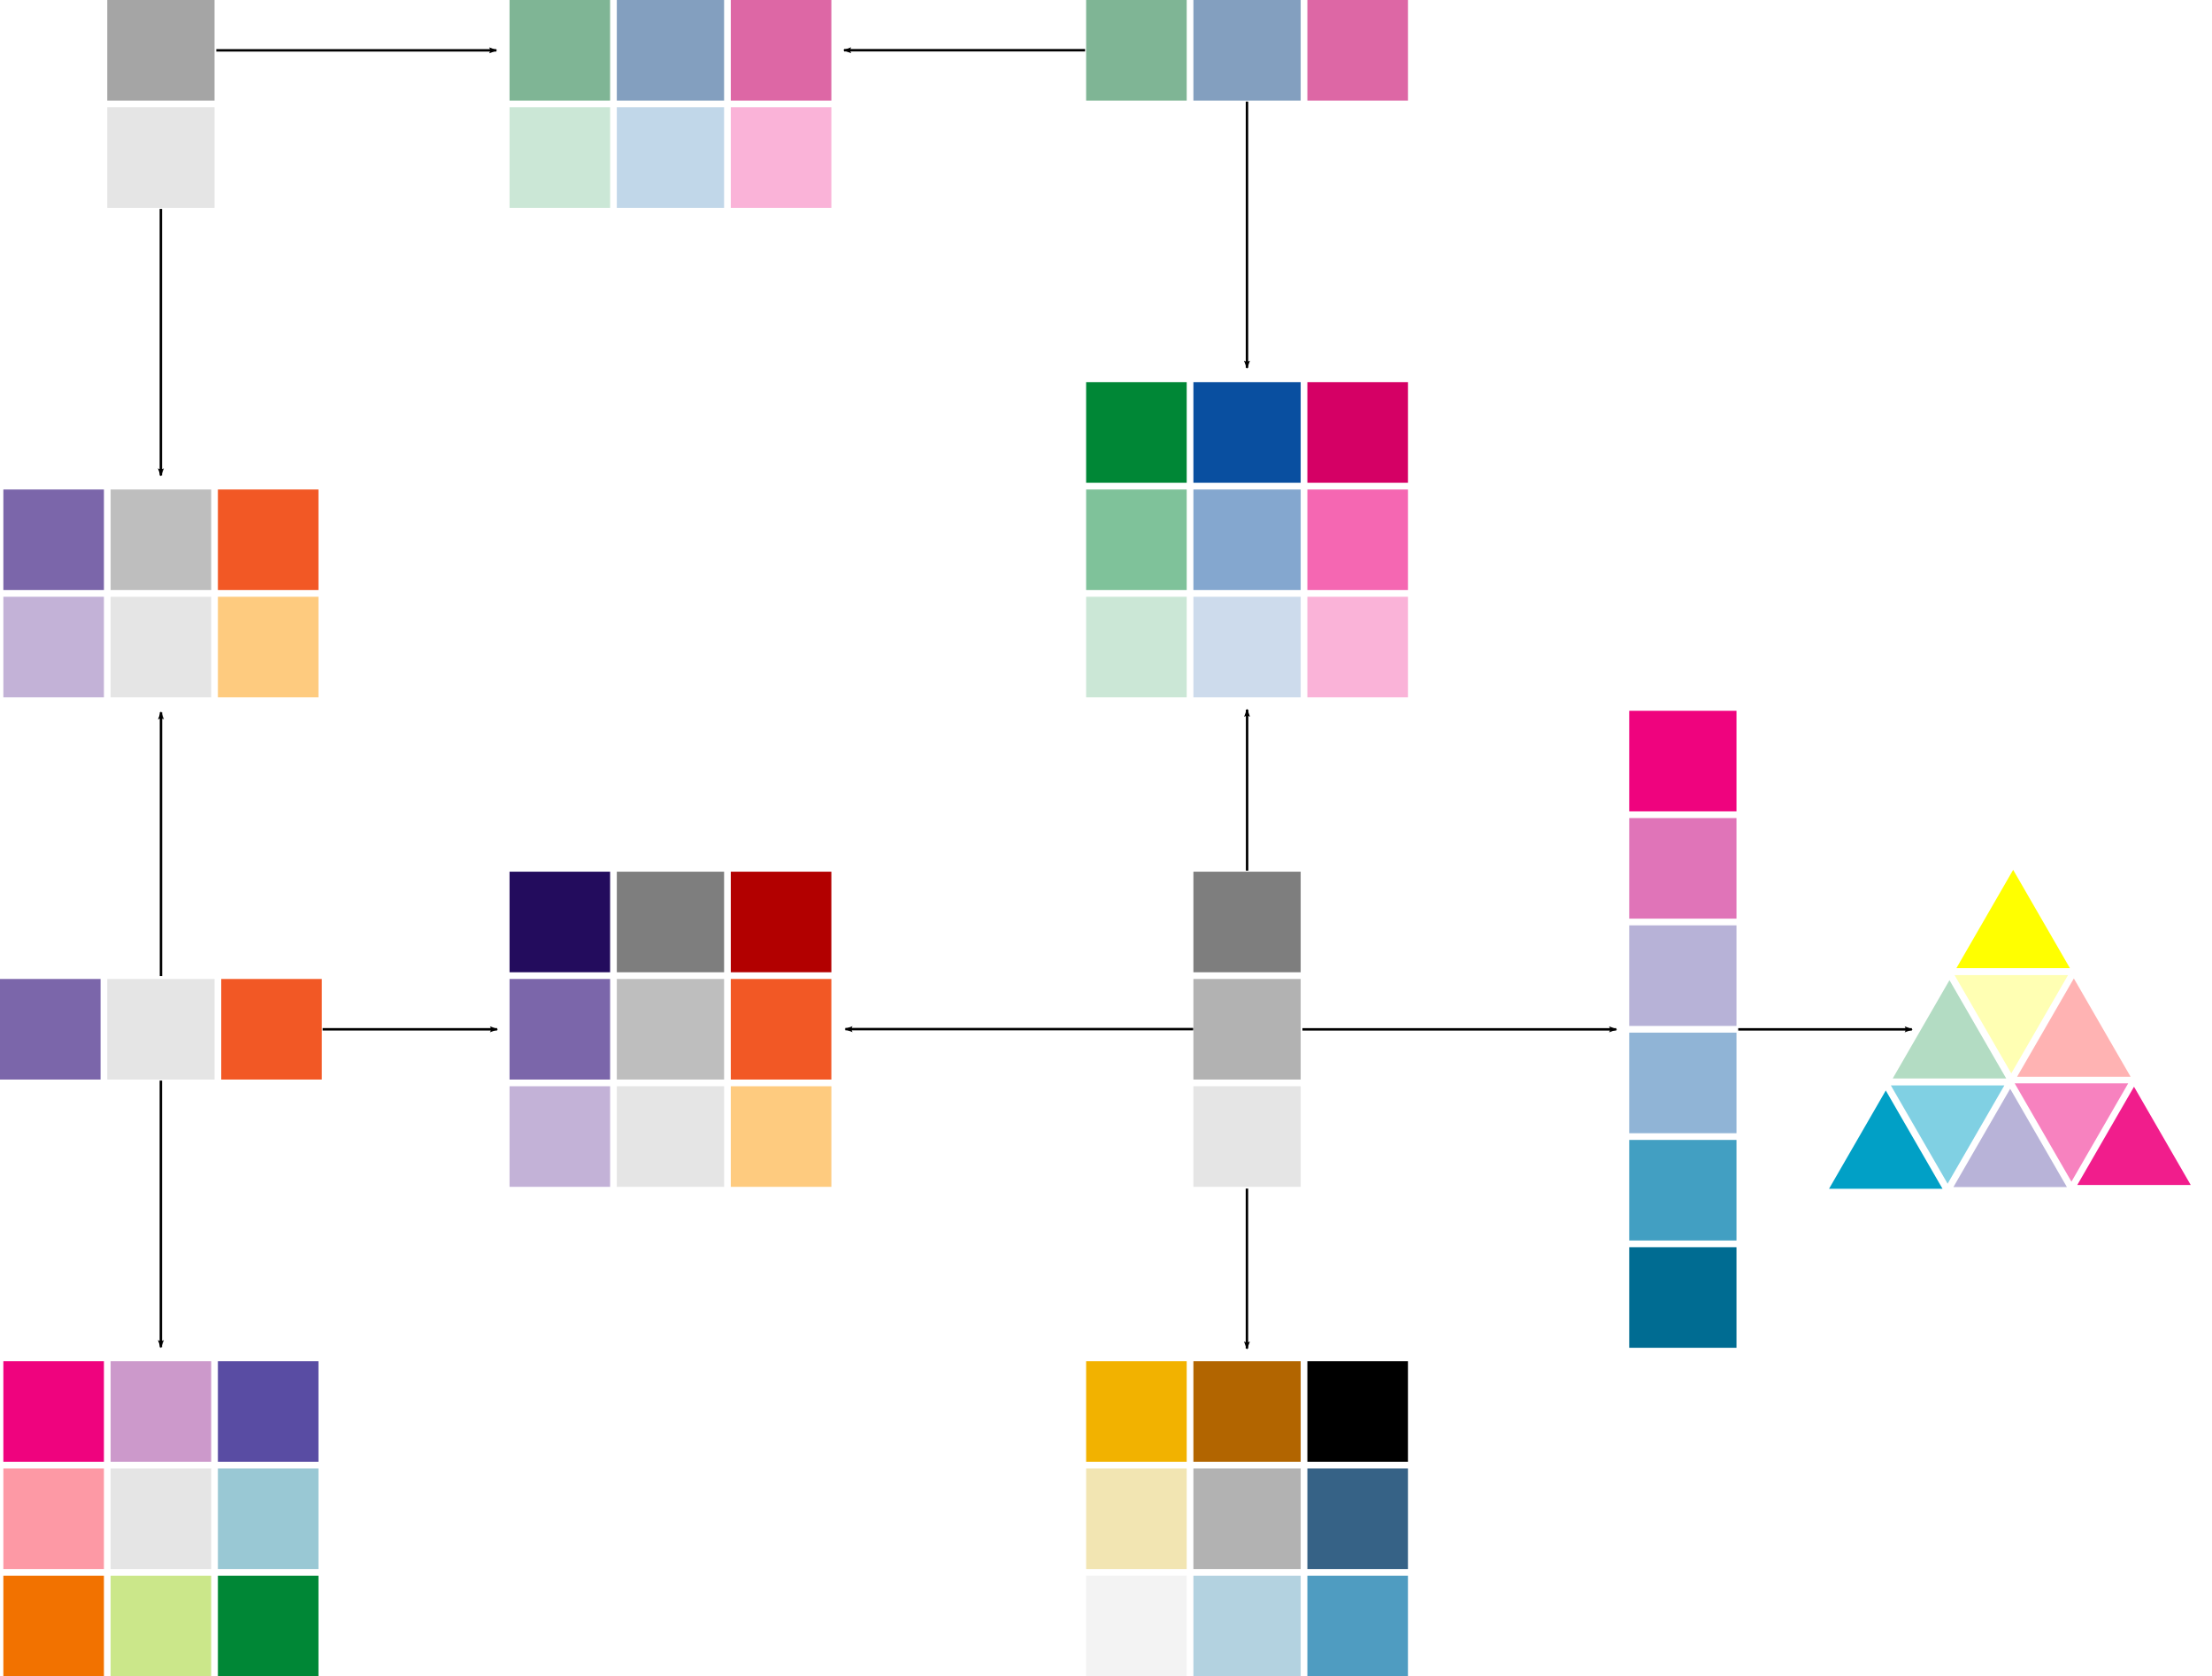 <?xml version="1.0" encoding="UTF-8" standalone="no"?>
<!-- Created with Inkscape (http://www.inkscape.org/) -->

<svg
   xmlns:dc="http://purl.org/dc/elements/1.1/"
   xmlns:cc="http://creativecommons.org/ns#"
   xmlns:rdf="http://www.w3.org/1999/02/22-rdf-syntax-ns#"
   xmlns:svg="http://www.w3.org/2000/svg"
   xmlns="http://www.w3.org/2000/svg"
   xmlns:sodipodi="http://sodipodi.sourceforge.net/DTD/sodipodi-0.dtd"
   xmlns:inkscape="http://www.inkscape.org/namespaces/inkscape"
   sodipodi:docname="brewer_typology.pdf"
   inkscape:version="0.48.5 r10040"
   version="1.1"
   id="svg2"
   height="478.927"
   width="632.044">
  <sodipodi:namedview
     id="base"
     pagecolor="#ffffff"
     bordercolor="#666666"
     borderopacity="1.0"
     inkscape:pageopacity="0.0"
     inkscape:pageshadow="2"
     inkscape:zoom="1"
     inkscape:cx="282.04953"
     inkscape:cy="338.48523"
     inkscape:document-units="px"
     inkscape:current-layer="layer1"
     showgrid="false"
     inkscape:window-width="1920"
     inkscape:window-height="1056"
     inkscape:window-x="0"
     inkscape:window-y="24"
     inkscape:window-maximized="1"
     fit-margin-top="0"
     fit-margin-left="0"
     fit-margin-right="0"
     fit-margin-bottom="0" />
  <defs
     id="defs4">
    <marker
       inkscape:stockid="SemiCircleIn"
       orient="auto"
       refY="0"
       refX="0"
       id="SemiCircleIn"
       style="overflow:visible">
      <path
         id="path5327"
         d="m -0.375,-0.046 c 0,2.76 2.24,5 5,5 l 0,-10 c -2.76,0 -5,2.24 -5,5 z"
         style="fill-rule:evenodd;stroke:#000000;stroke-width:1pt"
         transform="scale(0.6,0.6)"
         inkscape:connector-curvature="0" />
    </marker>
    <marker
       inkscape:stockid="Arrow2Lend"
       orient="auto"
       refY="0"
       refX="0"
       id="Arrow2Lend"
       style="overflow:visible">
      <path
         id="path5170"
         style="fill-rule:evenodd;stroke-width:0.625;stroke-linejoin:round"
         d="M 8.719,4.034 -2.207,0.016 8.719,-4.002 c -1.745,2.372 -1.735,5.617 -6e-7,8.035 z"
         transform="matrix(-1.1,0,0,-1.1,-1.1,0)"
         inkscape:connector-curvature="0" />
    </marker>
    <marker
       inkscape:stockid="TriangleOutL"
       orient="auto"
       refY="0"
       refX="0"
       id="TriangleOutL"
       style="overflow:visible">
      <path
         id="path5291"
         d="m 5.77,0 -8.65,5 0,-10 8.65,5 z"
         style="fill-rule:evenodd;stroke:#000000;stroke-width:1pt"
         transform="scale(0.8,0.8)"
         inkscape:connector-curvature="0" />
    </marker>
    <marker
       inkscape:stockid="Arrow1Lstart"
       orient="auto"
       refY="0"
       refX="0"
       id="Arrow1Lstart"
       style="overflow:visible">
      <path
         id="path5149"
         d="M 0,0 5,-5 -12.5,0 5,5 0,0 z"
         style="fill-rule:evenodd;stroke:#000000;stroke-width:1pt"
         transform="matrix(0.8,0,0,0.8,10,0)"
         inkscape:connector-curvature="0" />
    </marker>
    <marker
       inkscape:stockid="SemiCircleIn"
       orient="auto"
       refY="0"
       refX="0"
       id="SemiCircleIn-5"
       style="overflow:visible">
      <path
         inkscape:connector-curvature="0"
         id="path5327-8"
         d="m -0.375,-0.046 c 0,2.76 2.24,5 5,5 l 0,-10 c -2.76,0 -5,2.24 -5,5 z"
         style="fill-rule:evenodd;stroke:#000000;stroke-width:1pt"
         transform="scale(0.6,0.6)" />
    </marker>
    <marker
       inkscape:stockid="SemiCircleIn"
       orient="auto"
       refY="0"
       refX="0"
       id="SemiCircleIn-8"
       style="overflow:visible">
      <path
         inkscape:connector-curvature="0"
         id="path5327-5"
         d="m -0.375,-0.046 c 0,2.76 2.24,5 5,5 l 0,-10 c -2.76,0 -5,2.24 -5,5 z"
         style="fill-rule:evenodd;stroke:#000000;stroke-width:1pt"
         transform="scale(0.6,0.6)" />
    </marker>
    <marker
       inkscape:stockid="SemiCircleIn"
       orient="auto"
       refY="0"
       refX="0"
       id="SemiCircleIn-7"
       style="overflow:visible">
      <path
         inkscape:connector-curvature="0"
         id="path5327-7"
         d="m -0.375,-0.046 c 0,2.76 2.24,5 5,5 l 0,-10 c -2.76,0 -5,2.24 -5,5 z"
         style="fill-rule:evenodd;stroke:#000000;stroke-width:1pt"
         transform="scale(0.6,0.6)" />
    </marker>
    <marker
       inkscape:stockid="SemiCircleIn"
       orient="auto"
       refY="0"
       refX="0"
       id="SemiCircleIn-54"
       style="overflow:visible">
      <path
         inkscape:connector-curvature="0"
         id="path5327-3"
         d="m -0.375,-0.046 c 0,2.76 2.24,5 5,5 l 0,-10 c -2.76,0 -5,2.24 -5,5 z"
         style="fill-rule:evenodd;stroke:#000000;stroke-width:1pt"
         transform="scale(0.6,0.6)" />
    </marker>
    <marker
       inkscape:stockid="SemiCircleIn"
       orient="auto"
       refY="0"
       refX="0"
       id="SemiCircleIn-87"
       style="overflow:visible">
      <path
         inkscape:connector-curvature="0"
         id="path5327-39"
         d="m -0.375,-0.046 c 0,2.76 2.24,5 5,5 l 0,-10 c -2.76,0 -5,2.24 -5,5 z"
         style="fill-rule:evenodd;stroke:#000000;stroke-width:1pt"
         transform="scale(0.6,0.6)" />
    </marker>
    <marker
       inkscape:stockid="SemiCircleIn"
       orient="auto"
       refY="0"
       refX="0"
       id="SemiCircleIn-9"
       style="overflow:visible">
      <path
         inkscape:connector-curvature="0"
         id="path5327-6"
         d="m -0.375,-0.046 c 0,2.76 2.24,5 5,5 l 0,-10 c -2.76,0 -5,2.24 -5,5 z"
         style="fill-rule:evenodd;stroke:#000000;stroke-width:1pt"
         transform="scale(0.6,0.6)" />
    </marker>
    <marker
       inkscape:stockid="SemiCircleIn"
       orient="auto"
       refY="0"
       refX="0"
       id="SemiCircleIn-4"
       style="overflow:visible">
      <path
         inkscape:connector-curvature="0"
         id="path5327-57"
         d="m -0.375,-0.046 c 0,2.76 2.24,5 5,5 l 0,-10 c -2.76,0 -5,2.24 -5,5 z"
         style="fill-rule:evenodd;stroke:#000000;stroke-width:1pt"
         transform="scale(0.6,0.6)" />
    </marker>
    <marker
       inkscape:stockid="SemiCircleIn"
       orient="auto"
       refY="0"
       refX="0"
       id="SemiCircleIn-75"
       style="overflow:visible">
      <path
         inkscape:connector-curvature="0"
         id="path5327-2"
         d="m -0.375,-0.046 c 0,2.76 2.24,5 5,5 l 0,-10 c -2.76,0 -5,2.24 -5,5 z"
         style="fill-rule:evenodd;stroke:#000000;stroke-width:1pt"
         transform="scale(0.6,0.6)" />
    </marker>
    <marker
       inkscape:stockid="SemiCircleIn"
       orient="auto"
       refY="0"
       refX="0"
       id="SemiCircleIn-2"
       style="overflow:visible">
      <path
         inkscape:connector-curvature="0"
         id="path5327-0"
         d="m -0.375,-0.046 c 0,2.76 2.24,5 5,5 l 0,-10 c -2.76,0 -5,2.24 -5,5 z"
         style="fill-rule:evenodd;stroke:#000000;stroke-width:1pt"
         transform="scale(0.6,0.6)" />
    </marker>
    <marker
       inkscape:stockid="SemiCircleIn"
       orient="auto"
       refY="0"
       refX="0"
       id="SemiCircleIn-1"
       style="overflow:visible">
      <path
         inkscape:connector-curvature="0"
         id="path5327-86"
         d="m -0.375,-0.046 c 0,2.76 2.24,5 5,5 l 0,-10 c -2.76,0 -5,2.24 -5,5 z"
         style="fill-rule:evenodd;stroke:#000000;stroke-width:1pt"
         transform="scale(0.6,0.6)" />
    </marker>
    <marker
       inkscape:stockid="SemiCircleIn"
       orient="auto"
       refY="0"
       refX="0"
       id="SemiCircleIn-0"
       style="overflow:visible">
      <path
         inkscape:connector-curvature="0"
         id="path5327-69"
         d="m -0.375,-0.046 c 0,2.76 2.24,5 5,5 l 0,-10 c -2.76,0 -5,2.24 -5,5 z"
         style="fill-rule:evenodd;stroke:#000000;stroke-width:1pt"
         transform="scale(0.6,0.6)" />
    </marker>
    <marker
       inkscape:stockid="SemiCircleIn"
       orient="auto"
       refY="0"
       refX="0"
       id="SemiCircleIn-01"
       style="overflow:visible">
      <path
         inkscape:connector-curvature="0"
         id="path5327-02"
         d="m -0.375,-0.046 c 0,2.76 2.24,5 5,5 l 0,-10 c -2.76,0 -5,2.24 -5,5 z"
         style="fill-rule:evenodd;stroke:#000000;stroke-width:1pt"
         transform="scale(0.6,0.6)" />
    </marker>
  </defs>
  <g
     inkscape:label="Layer 1"
     inkscape:groupmode="layer"
     id="layer1"
     transform="translate(-102.63,-233.662)">
    <g
       id="g5053"
       transform="translate(0,-2.7734375e-5)">
      <path
         id="path3276"
         d="m 133.281,278.681 0,-14.368 15.326,0 15.326,0 0,14.368 0,14.368 -15.326,0 -15.326,0 0,-14.368 z"
         style="fill:#e5e5e5;fill-opacity:1"
         inkscape:connector-curvature="0" />
      <path
         id="path3234"
         d="m 133.281,248.03 0,-14.368 15.326,0 15.326,0 0,14.368 0,14.368 -15.326,0 -15.326,0 0,-14.368 z"
         style="fill:#a5a5a5"
         inkscape:connector-curvature="0" />
    </g>
    <g
       id="g5057"
       transform="translate(-9.579,0)">
      <path
         id="path3270"
         d="m 257.802,278.681 0,-14.368 14.368,0 14.368,0 0,14.368 0,14.368 -14.368,0 -14.368,0 0,-14.368 z"
         style="fill:#cbe7d6"
         inkscape:connector-curvature="0" />
      <path
         id="path3268"
         d="m 321.021,278.681 0,-14.368 14.368,0 14.368,0 0,14.368 0,14.368 -14.368,0 -14.368,0 0,-14.368 z"
         style="fill:#fab3d8"
         inkscape:connector-curvature="0" />
      <path
         id="path3266"
         d="m 288.454,278.681 0,-14.368 15.326,0 15.326,0 0,14.368 0,14.368 -15.326,0 -15.326,0 0,-14.368 z"
         style="fill:#c1d7e9"
         inkscape:connector-curvature="0" />
      <path
         id="path4942"
         d="m 321.021,248.03 0,-14.368 14.368,0 14.368,0 0,14.368 0,14.368 -14.368,0 -14.368,0 0,-14.368 z"
         style="fill:#dd67a5"
         inkscape:connector-curvature="0" />
      <path
         id="path4946"
         d="m 288.454,248.03 0,-14.368 15.326,0 15.326,0 0,14.368 0,14.368 -15.326,0 -15.326,0 0,-14.368 z"
         style="fill:#839fbf"
         inkscape:connector-curvature="0" />
      <path
         id="path4952"
         d="m 257.802,248.03 0,-14.368 14.368,0 14.368,0 0,14.368 0,14.368 -14.368,0 -14.368,0 0,-14.368 z"
         style="fill:#7fb595"
         inkscape:connector-curvature="0" />
    </g>
    <g
       id="g5065">
      <path
         id="path3232"
         d="m 476.193,248.03 0,-14.368 14.368,0 14.368,0 0,14.368 0,14.368 -14.368,0 -14.368,0 0,-14.368 z"
         style="fill:#dd67a5"
         inkscape:connector-curvature="0" />
      <path
         id="path3230"
         d="m 443.626,248.03 0,-14.368 15.326,0 15.326,0 0,14.368 0,14.368 -15.326,0 -15.326,0 0,-14.368 z"
         style="fill:#839fbf"
         inkscape:connector-curvature="0" />
      <path
         id="path3226"
         d="m 412.975,248.03 0,-14.368 14.368,0 14.368,0 0,14.368 0,14.368 -14.368,0 -14.368,0 0,-14.368 z"
         style="fill:#7fb595"
         inkscape:connector-curvature="0" />
    </g>
    <g
       id="g5081">
      <path
         id="path4860"
         d="m 443.626,558.375 0,-14.368 15.326,0 15.326,0 0,14.368 0,14.368 -15.326,0 -15.326,0 0,-14.368 z"
         style="fill:#e5e5e5;fill-opacity:1"
         inkscape:connector-curvature="0" />
      <path
         id="path3242"
         d="m 443.626,527.723 0,-14.368 15.326,0 15.326,0 0,14.368 0,14.368 -15.326,0 -15.326,0 0,-14.368 z"
         style="fill:#b2b2b2"
         inkscape:connector-curvature="0" />
      <path
         id="path3216"
         d="m 443.626,497.072 0,-14.368 15.326,0 15.326,0 0,14.368 0,14.368 -15.326,0 -15.326,0 0,-14.368 z"
         style="fill:#7e7e7e"
         inkscape:connector-curvature="0" />
    </g>
    <g
       id="g5040">
      <path
         id="path4858"
         d="m 133.281,527.723 0,-14.368 15.326,0 15.326,0 0,14.368 0,14.368 -15.326,0 -15.326,0 0,-14.368 z"
         style="fill:#e5e5e5;fill-opacity:1"
         inkscape:connector-curvature="0" />
      <path
         id="path4964"
         d="m 102.63,527.723 0,-14.368 14.368,0 14.368,0 0,14.368 0,14.368 -14.368,0 -14.368,0 0,-14.368 z"
         style="fill:#7b66aa"
         inkscape:connector-curvature="0" />
      <path
         id="path4978"
         d="m 165.848,527.723 0,-14.368 14.368,0 14.368,0 0,14.368 0,14.368 -14.368,0 -14.368,0 0,-14.368 z"
         style="fill:#f25825"
         inkscape:connector-curvature="0" />
    </g>
    <g
       id="g5045"
       transform="translate(-0.958,0)">
      <path
         id="path4856"
         d="m 135.197,418.528 0,-14.368 14.368,0 14.368,0 0,14.368 0,14.368 -14.368,0 -14.368,0 0,-14.368 z"
         style="fill:#e5e5e5;fill-opacity:1"
         inkscape:connector-curvature="0" />
      <path
         id="path3260"
         d="m 104.546,418.528 0,-14.368 14.368,0 14.368,0 0,14.368 0,14.368 -14.368,0 -14.368,0 0,-14.368 z"
         style="fill:#c3b2d7"
         inkscape:connector-curvature="0" />
      <path
         id="path3258"
         d="m 165.848,418.528 0,-14.368 14.368,0 14.368,0 0,14.368 0,14.368 -14.368,0 -14.368,0 0,-14.368 z"
         style="fill:#fecb7f"
         inkscape:connector-curvature="0" />
      <path
         id="path3250"
         d="m 135.197,387.877 0,-14.368 14.368,0 14.368,0 0,14.368 0,14.368 -14.368,0 -14.368,0 0,-14.368 z"
         style="fill:#bebebe"
         inkscape:connector-curvature="0" />
      <path
         id="path3218"
         d="m 104.546,387.877 0,-14.368 14.368,0 14.368,0 0,14.368 0,14.368 -14.368,0 -14.368,0 0,-14.368 z"
         style="fill:#7b66aa"
         inkscape:connector-curvature="0" />
      <path
         id="path3212"
         d="m 165.848,387.877 0,-14.368 14.368,0 14.368,0 0,14.368 0,14.368 -14.368,0 -14.368,0 0,-14.368 z"
         style="fill:#f25825"
         inkscape:connector-curvature="0" />
    </g>
    <g
       id="g5086"
       transform="matrix(1,0,0,1,0.006,0.007)">
      <path
         id="path3256"
         d="m 568.147,512.398 0,-14.368 15.326,0 15.326,0 0,14.368 0,14.368 -15.326,0 -15.326,0 0,-14.368 z"
         style="fill:#b7b2d7"
         inkscape:connector-curvature="0" />
      <path
         id="path3244"
         d="m 568.147,543.049 0,-14.368 15.326,0 15.326,0 0,14.368 0,14.368 -15.326,0 -15.326,0 0,-14.368 z"
         style="fill:#90b4d6"
         inkscape:connector-curvature="0" />
      <path
         id="path3238"
         d="m 568.147,481.746 0,-14.368 15.326,0 15.326,0 0,14.368 0,14.368 -15.326,0 -15.326,0 0,-14.368 z"
         style="fill:#e074b8"
         inkscape:connector-curvature="0" />
      <path
         id="path3220"
         d="m 568.147,573.7 0,-14.368 15.326,0 15.326,0 0,14.368 0,14.368 -15.326,0 -15.326,0 0,-14.368 z"
         style="fill:#429fc2"
         inkscape:connector-curvature="0" />
      <path
         id="path3214"
         d="m 568.147,451.095 0,-14.368 15.326,0 15.326,0 0,14.368 0,14.368 -15.326,0 -15.326,0 0,-14.368 z"
         style="fill:#ef037e"
         inkscape:connector-curvature="0" />
      <path
         id="path3200"
         d="m 568.147,604.352 0,-14.368 15.326,0 15.326,0 0,14.368 0,14.368 -15.326,0 -15.326,0 0,-14.368 z"
         style="fill:#006c92"
         inkscape:connector-curvature="0" />
    </g>
    <g
       id="g5029"
       transform="translate(-0.958,-5.0488281e-6)">
      <path
         id="path4864"
         d="m 135.197,667.57 0,-14.368 14.368,0 14.368,0 0,14.368 0,14.368 -14.368,0 -14.368,0 0,-14.368 z"
         style="fill:#e5e5e5;fill-opacity:1"
         inkscape:connector-curvature="0" />
      <path
         id="path3254"
         d="m 135.197,698.222 0,-14.368 14.368,0 14.368,0 0,14.368 0,14.368 -14.368,0 -14.368,0 0,-14.368 z"
         style="fill:#cbe78a"
         inkscape:connector-curvature="0" />
      <path
         id="path3252"
         d="m 104.546,667.57 0,-14.368 14.368,0 14.368,0 0,14.368 0,14.368 -14.368,0 -14.368,0 0,-14.368 z"
         style="fill:#fd99a5"
         inkscape:connector-curvature="0" />
      <path
         id="path3248"
         d="m 165.848,667.57 0,-14.368 14.368,0 14.368,0 0,14.368 0,14.368 -14.368,0 -14.368,0 0,-14.368 z"
         style="fill:#99c8d4"
         inkscape:connector-curvature="0" />
      <path
         id="path3246"
         d="m 135.197,636.919 0,-14.368 14.368,0 14.368,0 0,14.368 0,14.368 -14.368,0 -14.368,0 0,-14.368 z"
         style="fill:#cc99cb"
         inkscape:connector-curvature="0" />
      <path
         id="path4972"
         d="m 104.546,636.919 0,-14.368 14.368,0 14.368,0 0,14.368 0,14.368 -14.368,0 -14.368,0 0,-14.368 z"
         style="fill:#ef037e"
         inkscape:connector-curvature="0" />
      <path
         id="path3210"
         d="m 104.546,698.222 0,-14.368 14.368,0 14.368,0 0,14.368 0,14.368 -14.368,0 -14.368,0 0,-14.368 z"
         style="fill:#f27200"
         inkscape:connector-curvature="0" />
      <path
         id="path3208"
         d="m 165.848,636.919 0,-14.368 14.368,0 14.368,0 0,14.368 0,14.368 -14.368,0 -14.368,0 0,-14.368 z"
         style="fill:#594ca3"
         inkscape:connector-curvature="0" />
      <path
         id="path4996"
         d="m 165.848,698.222 0,-14.368 14.368,0 14.368,0 0,14.368 0,14.368 -14.368,0 -14.368,0 0,-14.368 z"
         style="fill:#008736"
         inkscape:connector-curvature="0" />
    </g>
    <g
       id="g5070">
      <path
         id="path3274"
         d="m 443.626,418.528 0,-14.368 15.326,0 15.326,0 0,14.368 0,14.368 -15.326,0 -15.326,0 0,-14.368 z"
         style="fill:#cddbec"
         inkscape:connector-curvature="0" />
      <path
         id="path4872"
         d="m 412.975,418.528 0,-14.368 14.368,0 14.368,0 0,14.368 0,14.368 -14.368,0 -14.368,0 0,-14.368 z"
         style="fill:#cbe7d6"
         inkscape:connector-curvature="0" />
      <path
         id="path4876"
         d="m 476.193,418.528 0,-14.368 14.368,0 14.368,0 0,14.368 0,14.368 -14.368,0 -14.368,0 0,-14.368 z"
         style="fill:#fab3d8"
         inkscape:connector-curvature="0" />
      <path
         id="path3240"
         d="m 476.193,387.877 0,-14.368 14.368,0 14.368,0 0,14.368 0,14.368 -14.368,0 -14.368,0 0,-14.368 z"
         style="fill:#f567b2"
         inkscape:connector-curvature="0" />
      <path
         id="path3236"
         d="m 443.626,387.877 0,-14.368 15.326,0 15.326,0 0,14.368 0,14.368 -15.326,0 -15.326,0 0,-14.368 z"
         style="fill:#84a7cf"
         inkscape:connector-curvature="0" />
      <path
         id="path3228"
         d="m 412.975,387.877 0,-14.368 14.368,0 14.368,0 0,14.368 0,14.368 -14.368,0 -14.368,0 0,-14.368 z"
         style="fill:#7fc29a"
         inkscape:connector-curvature="0" />
      <path
         id="path3206"
         d="m 476.193,357.225 0,-14.368 14.368,0 14.368,0 0,14.368 0,14.368 -14.368,0 -14.368,0 0,-14.368 z"
         style="fill:#d50065"
         inkscape:connector-curvature="0" />
      <path
         id="path3198"
         d="m 443.626,357.225 0,-14.368 15.326,0 15.326,0 0,14.368 0,14.368 -15.326,0 -15.326,0 0,-14.368 z"
         style="fill:#094fa0"
         inkscape:connector-curvature="0" />
      <path
         id="path3196"
         d="m 412.975,357.225 0,-14.368 14.368,0 14.368,0 0,14.368 0,14.368 -14.368,0 -14.368,0 0,-14.368 z"
         style="fill:#008736"
         inkscape:connector-curvature="0" />
    </g>
    <g
       id="g5018"
       transform="translate(-9.579,0)">
      <path
         id="path4862"
         d="m 288.454,558.375 0,-14.368 15.326,0 15.326,0 0,14.368 0,14.368 -15.326,0 -15.326,0 0,-14.368 z"
         style="fill:#e5e5e5;fill-opacity:1"
         inkscape:connector-curvature="0" />
      <path
         id="path4906"
         d="m 257.802,558.375 0,-14.368 14.368,0 14.368,0 0,14.368 0,14.368 -14.368,0 -14.368,0 0,-14.368 z"
         style="fill:#c3b2d7"
         inkscape:connector-curvature="0" />
      <path
         id="path4910"
         d="m 321.021,558.375 0,-14.368 14.368,0 14.368,0 0,14.368 0,14.368 -14.368,0 -14.368,0 0,-14.368 z"
         style="fill:#fecb7f"
         inkscape:connector-curvature="0" />
      <path
         id="path4920"
         d="m 288.454,527.723 0,-14.368 15.326,0 15.326,0 0,14.368 0,14.368 -15.326,0 -15.326,0 0,-14.368 z"
         style="fill:#bebebe"
         inkscape:connector-curvature="0" />
      <path
         id="path4962"
         d="m 257.802,527.723 0,-14.368 14.368,0 14.368,0 0,14.368 0,14.368 -14.368,0 -14.368,0 0,-14.368 z"
         style="fill:#7b66aa"
         inkscape:connector-curvature="0" />
      <path
         id="path4968"
         d="m 288.454,497.072 0,-14.368 15.326,0 15.326,0 0,14.368 0,14.368 -15.326,0 -15.326,0 0,-14.368 z"
         style="fill:#7e7e7e"
         inkscape:connector-curvature="0" />
      <path
         id="path4976"
         d="m 321.021,527.723 0,-14.368 14.368,0 14.368,0 0,14.368 0,14.368 -14.368,0 -14.368,0 0,-14.368 z"
         style="fill:#f25825"
         inkscape:connector-curvature="0" />
      <path
         id="path3194"
         d="m 321.021,497.072 0,-14.368 14.368,0 14.368,0 0,14.368 0,14.368 -14.368,0 -14.368,0 0,-14.368 z"
         style="fill:#b20000"
         inkscape:connector-curvature="0" />
      <path
         id="path3192"
         d="m 257.802,497.072 0,-14.368 14.368,0 14.368,0 0,14.368 0,14.368 -14.368,0 -14.368,0 0,-14.368 z"
         style="fill:#230c5d"
         inkscape:connector-curvature="0" />
    </g>
    <g
       id="g5006">
      <path
         id="path3278"
         d="m 412.975,698.222 0,-14.368 14.368,0 14.368,0 0,14.368 0,14.368 -14.368,0 -14.368,0 0,-14.368 z"
         style="fill:#fefefe"
         inkscape:connector-curvature="0" />
      <path
         id="path3272"
         d="m 412.975,667.57 0,-14.368 14.368,0 14.368,0 0,14.368 0,14.368 -14.368,0 -14.368,0 0,-14.368 z"
         style="fill:#f2e5b2"
         inkscape:connector-curvature="0" />
      <path
         id="path3264"
         d="m 443.626,698.222 0,-14.368 15.326,0 15.326,0 0,14.368 0,14.368 -15.326,0 -15.326,0 0,-14.368 z"
         style="fill:#b3d2e0"
         inkscape:connector-curvature="0" />
      <path
         id="path4850"
         d="m 443.626,667.57 0,-14.368 15.326,0 15.326,0 0,14.368 0,14.368 -15.326,0 -15.326,0 0,-14.368 z"
         style="fill:#b2b2b2"
         inkscape:connector-curvature="0" />
      <path
         id="path3224"
         d="m 476.193,698.222 0,-14.368 14.368,0 14.368,0 0,14.368 0,14.368 -14.368,0 -14.368,0 0,-14.368 z"
         style="fill:#4f9cc1"
         inkscape:connector-curvature="0" />
      <path
         id="path3222"
         d="m 412.975,636.919 0,-14.368 14.368,0 14.368,0 0,14.368 0,14.368 -14.368,0 -14.368,0 0,-14.368 z"
         style="fill:#f2b200"
         inkscape:connector-curvature="0" />
      <path
         id="path3204"
         d="m 476.193,667.57 0,-14.368 14.368,0 14.368,0 0,14.368 0,14.368 -14.368,0 -14.368,0 0,-14.368 z"
         style="fill:#366286"
         inkscape:connector-curvature="0" />
      <path
         id="path3202"
         d="m 443.626,636.919 0,-14.368 15.326,0 15.326,0 0,14.368 0,14.368 -15.326,0 -15.326,0 0,-14.368 z"
         style="fill:#b26500"
         inkscape:connector-curvature="0" />
      <path
         id="path3204-1"
         d="m 476.193,636.919 0,-14.368 14.368,0 14.368,0 0,14.368 0,14.368 -14.368,0 -14.368,0 0,-14.368 z"
         style="fill:#000000"
         inkscape:connector-curvature="0" />
      <path
         id="path3204-1-3"
         d="m 412.975,698.222 0,-14.368 14.368,0 14.368,0 0,14.368 0,14.368 -14.368,0 -14.368,0 0,-14.368 z"
         style="fill:#f3f3f3;fill-opacity:1"
         inkscape:connector-curvature="0" />
    </g>
    <g
       id="g4837"
       transform="matrix(0.5,-0.866,-0.866,-0.5,976.033,1390.854)">
      <path
         inkscape:connector-curvature="0"
         d="m 550.828,683.972 32.432,0 -16.216,28.087 -16.216,-28.087 z"
         style="fill:#80d0e3;fill-opacity:1;stroke:none"
         inkscape:label="Triangle"
         id="path3793" />
      <path
         inkscape:connector-curvature="0"
         d="m 565.062,712.589 -32.432,0 16.216,-28.087 16.216,28.087 z"
         style="fill:#01a0c6;fill-opacity:1;stroke:none"
         inkscape:label="Triangle"
         id="path3793-9" />
      <path
         inkscape:connector-curvature="0"
         d="m 587.224,683.972 32.432,0 -16.216,28.087 -16.216,-28.087 z"
         style="fill:#ffffb3;fill-opacity:1;stroke:none"
         inkscape:label="Triangle"
         id="path3793-93" />
      <path
         inkscape:connector-curvature="0"
         d="m 601.458,712.589 -32.432,0 16.216,-28.087 16.216,28.087 z"
         style="fill:#b3dcc3;fill-opacity:1;stroke:none"
         inkscape:label="Triangle"
         id="path3793-9-2" />
      <path
         inkscape:connector-curvature="0"
         d="m 637.854,712.589 -32.432,0 16.216,-28.087 16.216,28.087 z"
         style="fill:#ffff00;fill-opacity:1;stroke:none"
         inkscape:label="Triangle"
         id="path3793-9-2-3" />
      <path
         inkscape:connector-curvature="0"
         d="m 569.026,653.616 32.432,0 -16.216,28.087 -16.216,-28.087 z"
         style="fill:#f782bf;fill-opacity:1;stroke:none"
         inkscape:label="Triangle"
         id="path3793-2" />
      <path
         inkscape:connector-curvature="0"
         d="m 583.26,682.057 -32.432,0 16.216,-28.087 16.216,28.087 z"
         style="fill:#b8b3d8;fill-opacity:1;stroke:none"
         inkscape:label="Triangle"
         id="path3793-9-8" />
      <path
         inkscape:connector-curvature="0"
         d="m 619.656,682.057 -32.432,0 16.216,-28.087 16.216,28.087 z"
         style="fill:#ffb3b3;fill-opacity:1;stroke:none"
         inkscape:label="Triangle"
         id="path3793-9-2-2" />
      <path
         inkscape:connector-curvature="0"
         d="m 569.026,651.701 32.432,0 -16.216,-28.087 -16.216,28.087 z"
         style="fill:#f11d8c;fill-opacity:1;stroke:none"
         inkscape:label="Triangle"
         id="path3793-2-6" />
    </g>
    <path
       style="fill:none;stroke:#000000;stroke-width:0.7;stroke-linecap:butt;stroke-linejoin:miter;stroke-miterlimit:4;stroke-opacity:1;stroke-dasharray:none;stroke-dashoffset:0;marker-mid:none;marker-end:url(#Arrow2Lend)"
       d="m 164.433,248.047 80.023,0"
       id="path5143"
       inkscape:connector-curvature="0" />
    <path
       style="fill:none;stroke:#000000;stroke-width:0.7;stroke-linecap:butt;stroke-linejoin:miter;stroke-miterlimit:4;stroke-opacity:1;stroke-dasharray:none;stroke-dashoffset:0;marker-mid:none;marker-end:url(#Arrow2Lend)"
       d="m 412.67,248.013 -68.871,0"
       id="path5143-7"
       inkscape:connector-curvature="0" />
    <path
       style="fill:none;stroke:#000000;stroke-width:0.7;stroke-linecap:butt;stroke-linejoin:miter;stroke-miterlimit:4;stroke-opacity:1;stroke-dasharray:none;stroke-dashoffset:0;marker-mid:none;marker-end:url(#Arrow2Lend)"
       d="m 458.936,262.68 0,76.092"
       id="path5143-7-2"
       inkscape:connector-curvature="0" />
    <path
       style="fill:none;stroke:#000000;stroke-width:0.7;stroke-linecap:butt;stroke-linejoin:miter;stroke-miterlimit:4;stroke-opacity:1;stroke-dasharray:none;stroke-dashoffset:0;marker-mid:none;marker-end:url(#Arrow2Lend)"
       d="m 148.591,542.389 0,76.173"
       id="path5143-7-2-1"
       inkscape:connector-curvature="0" />
    <path
       style="fill:none;stroke:#000000;stroke-width:0.7;stroke-linecap:butt;stroke-linejoin:miter;stroke-miterlimit:4;stroke-opacity:1;stroke-dasharray:none;stroke-dashoffset:0;marker-mid:none;marker-end:url(#Arrow2Lend)"
       d="m 148.623,512.53 0,-75.371"
       id="path5143-7-2-0"
       inkscape:connector-curvature="0" />
    <path
       style="fill:none;stroke:#000000;stroke-width:0.7;stroke-linecap:butt;stroke-linejoin:miter;stroke-miterlimit:4;stroke-opacity:1;stroke-dasharray:none;stroke-dashoffset:0;marker-mid:none;marker-end:url(#Arrow2Lend)"
       d="m 148.591,293.347 0,76.173"
       id="path5143-7-2-10"
       inkscape:connector-curvature="0" />
    <path
       style="fill:none;stroke:#000000;stroke-width:0.7;stroke-linecap:butt;stroke-linejoin:miter;stroke-miterlimit:4;stroke-opacity:1;stroke-dasharray:none;stroke-dashoffset:0;marker-mid:none;marker-end:url(#Arrow2Lend)"
       d="m 458.968,482.406 0,-46.005"
       id="path5143-7-2-2"
       inkscape:connector-curvature="0" />
    <path
       style="fill:none;stroke:#000000;stroke-width:0.7;stroke-linecap:butt;stroke-linejoin:miter;stroke-miterlimit:4;stroke-opacity:1;stroke-dasharray:none;stroke-dashoffset:0;marker-mid:none;marker-end:url(#Arrow2Lend)"
       d="m 194.817,527.736 49.857,0"
       id="path5143-7-2-2-2"
       inkscape:connector-curvature="0" />
    <path
       style="fill:none;stroke:#000000;stroke-width:0.7;stroke-linecap:butt;stroke-linejoin:miter;stroke-miterlimit:4;stroke-opacity:1;stroke-dasharray:none;stroke-dashoffset:0;marker-mid:none;marker-end:url(#Arrow2Lend)"
       d="m 443.561,527.684 -99.381,0"
       id="path5143-7-9"
       inkscape:connector-curvature="0" />
    <path
       style="fill:none;stroke:#000000;stroke-width:0.7;stroke-linecap:butt;stroke-linejoin:miter;stroke-miterlimit:4;stroke-opacity:1;stroke-dasharray:none;stroke-dashoffset:0;marker-mid:none;marker-end:url(#Arrow2Lend)"
       d="m 458.924,573.243 0,45.721"
       id="path5143-7-2-3"
       inkscape:connector-curvature="0" />
    <path
       style="fill:none;stroke:#000000;stroke-width:0.7;stroke-linecap:butt;stroke-linejoin:miter;stroke-miterlimit:4;stroke-opacity:1;stroke-dasharray:none;stroke-dashoffset:0;marker-mid:none;marker-end:url(#Arrow2Lend)"
       d="m 474.778,527.751 89.664,0"
       id="path5143-7-9-9"
       inkscape:connector-curvature="0" />
    <path
       style="fill:none;stroke:#000000;stroke-width:0.7;stroke-linecap:butt;stroke-linejoin:miter;stroke-miterlimit:4;stroke-opacity:1;stroke-dasharray:none;stroke-dashoffset:0;marker-mid:none;marker-end:url(#Arrow2Lend)"
       d="m 599.298,527.752 49.613,0"
       id="path5143-7-9-9-2"
       inkscape:connector-curvature="0" />
  </g>
</svg>

